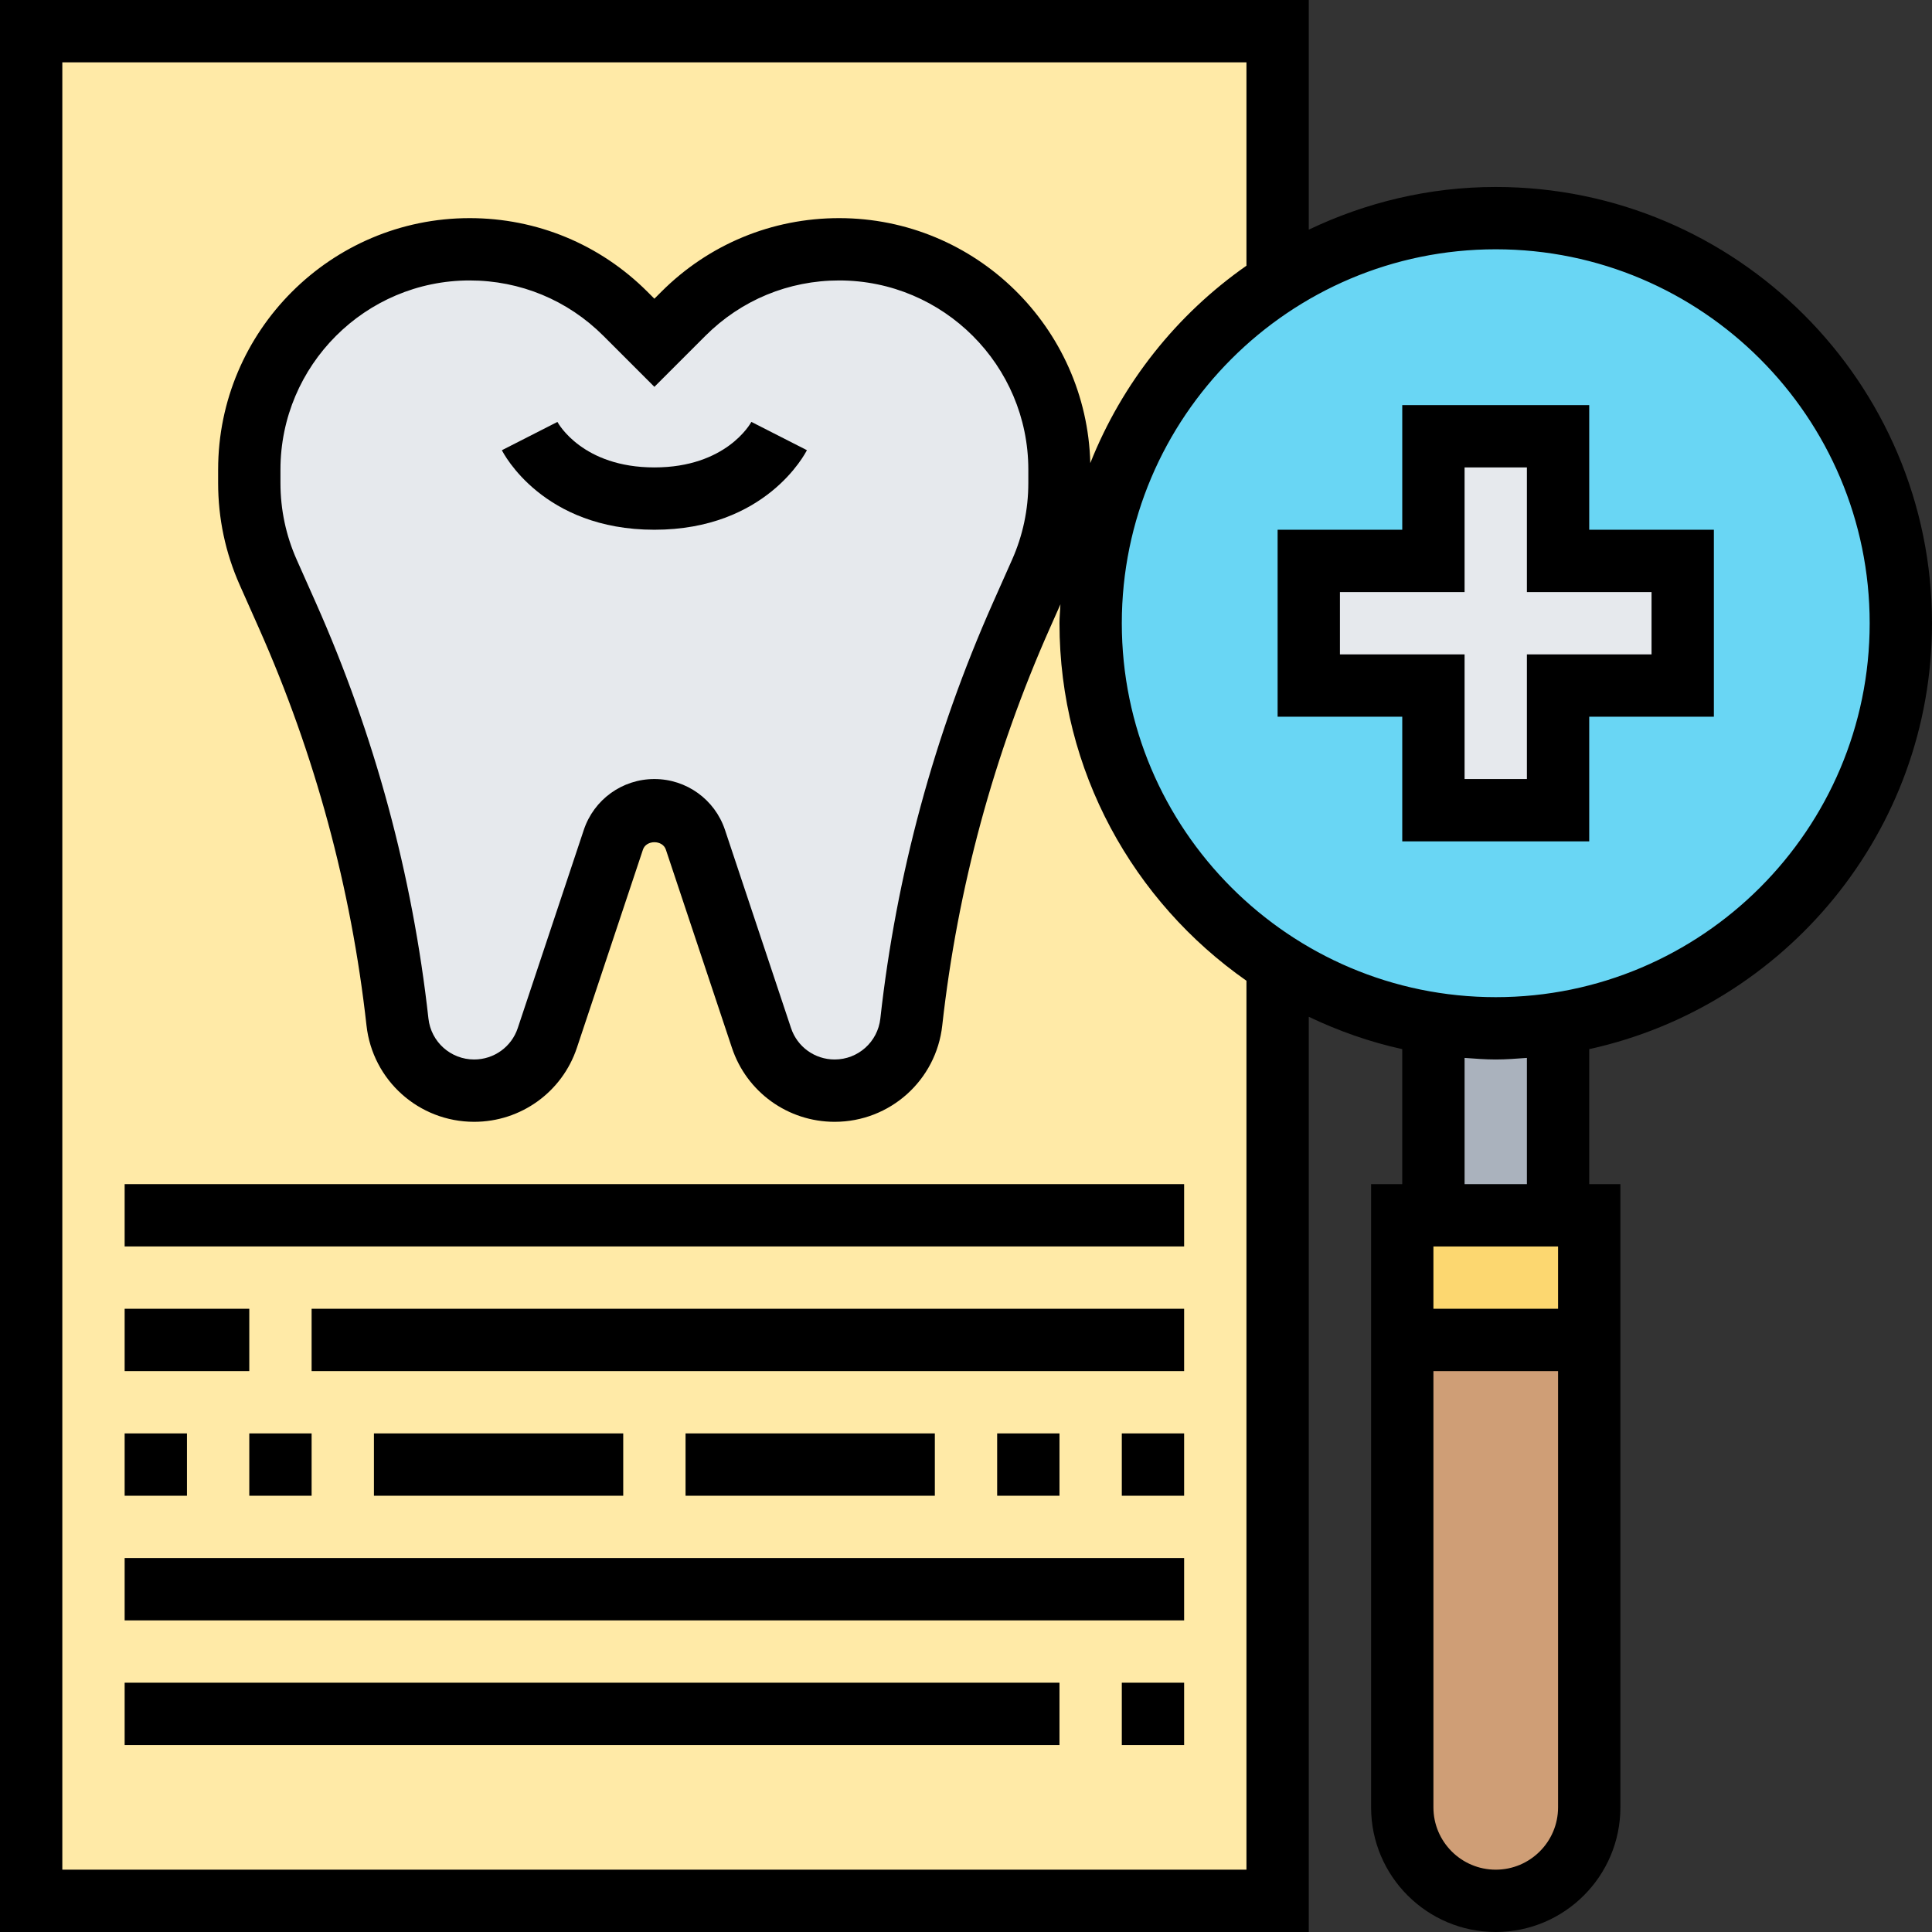 <svg height="496pt" viewBox="0 0 496 496" width="496pt" xmlns="http://www.w3.org/2000/svg"><rect x="0" y="0" width="496" height="496" fill="#333333" stroke="none"/><path d="m280 160c0-36.879 19.199-69.281 48.16-87.68l-.16-.32v-64h-320v480h320v-240l.16-.32c-28.961-18.398-48.16-50.801-48.16-87.68zm0 0" fill="#ffeaa7"/><path d="m272 120.559v3.441c0 7.922-1.68 15.762-4.879 22.961l-4.883 11.039c-14.719 33.121-24.238 68.32-28.316 104.398-.48 4.961-2.883 9.441-6.402 12.562-3.52 3.117-8.16 5.039-13.281 5.039-8.477 0-16.078-5.441-18.719-13.52l-16.961-50.879c-1.52-4.562-5.758-7.602-10.559-7.602s-9.039 3.039-10.559 7.602l-16.961 50.879c-2.641 8.078-10.242 13.52-18.719 13.52-5.121 0-9.762-1.922-13.281-5.039-3.52-3.121-5.922-7.602-6.402-12.562-4.078-36.078-13.598-71.277-28.316-104.398l-4.883-11.039c-3.199-7.199-4.879-15.039-4.879-22.961v-3.441c0-15.598 6.32-29.758 16.559-40 10.242-10.238 24.402-16.559 40-16.559 15.043 0 29.441 6 40 16.559l7.441 7.441 7.441-7.441c10.559-10.559 24.957-16.559 40-16.559 31.199 0 56.559 25.359 56.559 56.559zm0 0" fill="#e6e9ed"/><path d="m408 344v120c0 13.281-10.719 24-24 24-6.641 0-12.641-2.719-16.961-7.039-4.32-4.32-7.039-10.32-7.039-16.961v-120zm0 0" fill="#cf9e76"/><path d="m408 312v32h-48v-32zm0 0" fill="#fcd770"/><path d="m400 262.801v49.199h-32v-49.199c5.199.801 10.559 1.199 16 1.199s10.801-.398 16-1.199zm0 0" fill="#aab2bd"/><path d="m400 262.801c-5.199.801-10.559 1.199-16 1.199s-10.801-.398-16-1.199c-14.48-2.242-28-7.52-39.84-15.121-28.961-18.398-48.16-50.801-48.16-87.68s19.199-69.281 48.16-87.68c16.078-10.32 35.281-16.32 55.84-16.32 57.441 0 104 46.559 104 104 0 52-38.16 95.121-88 102.801zm0 0" fill="#69d6f4"/><path d="m432 144v32h-32v32h-32v-32h-32v-32h32v-32h32v32zm0 0" fill="#e6e9ed"/><path d="m168 120c-18.383 0-24.641-11.207-24.895-11.68l-14.258 7.266c.418.82 10.535 20.414 39.152 20.414s38.734-19.594 39.16-20.426l-14.258-7.262c-.262.48-6.52 11.688-24.902 11.688zm0 0"/><path d="m496 160c0-61.762-50.238-112-112-112-17.191 0-33.426 4.008-48 10.961v-58.961h-336v496h336v-234.961c7.586 3.617 15.602 6.465 24 8.305v34.656h-8v160c0 17.648 14.352 32 32 32s32-14.352 32-32v-160h-8v-34.656c50.258-11.023 88-55.832 88-109.344zm-16 0c0 52.938-43.062 96-96 96s-96-43.062-96-96 43.062-96 96-96 96 43.062 96 96zm-160 320h-304v-464h304v52.215c-17.895 12.512-31.93 30.105-40.09 50.68-.895-34.824-29.438-62.895-64.477-62.895-17.25 0-33.465 6.719-45.656 18.91l-1.777 1.777-1.777-1.777c-12.191-12.191-28.406-18.91-45.656-18.91-35.598 0-64.566 28.969-64.566 64.566v3.434c0 9.098 1.871 17.922 5.559 26.223l4.906 11.035c14.406 32.43 23.703 66.75 27.625 102.016 1.566 14.094 13.445 24.727 27.637 24.727 11.992 0 22.594-7.641 26.379-19.008l16.957-50.871c.84-2.535 5.043-2.535 5.883 0l16.957 50.863c3.777 11.375 14.379 19.016 26.371 19.016 14.184 0 26.07-10.633 27.629-24.734 3.922-35.266 13.219-69.586 27.633-102.02l2.711-6.102c-.07 1.625-.246 3.215-.246 4.855 0 37.961 19.023 71.52 48 91.785zm-56-359.434v3.434c0 6.84-1.406 13.48-4.184 19.719l-4.906 11.035c-15.078 33.934-24.805 69.848-28.902 106.75-.672 5.984-5.711 10.496-11.734 10.496-5.09 0-9.594-3.238-11.195-8.07l-16.957-50.875c-2.609-7.809-9.891-13.055-18.121-13.055s-15.512 5.246-18.121 13.055l-16.957 50.883c-1.602 4.824-6.105 8.062-11.195 8.062-6.023 0-11.062-4.512-11.734-10.496-4.098-36.895-13.824-72.816-28.902-106.75l-4.906-11.035c-2.777-6.246-4.184-12.887-4.184-19.719v-3.426c0-26.781 21.793-48.574 48.566-48.574 12.977 0 25.168 5.047 34.344 14.223l13.09 13.09 13.09-13.09c9.176-9.176 21.367-14.223 34.344-14.223 26.773 0 48.566 21.793 48.566 48.566zm136 199.434v16h-32v-16zm-16 160c-8.824 0-16-7.176-16-16v-112h32v112c0 8.824-7.176 16-16 16zm8-176h-16v-32.406c2.656.191 5.297.406 8 .406s5.344-.215 8-.406zm0 0"/><path d="m360 216h48v-32h32v-48h-32v-32h-48v32h-32v48h32zm-16-48v-16h32v-32h16v32h32v16h-32v32h-16v-32zm0 0"/><path d="m32 304h272v16h-272zm0 0"/><path d="m80 336h224v16h-224zm0 0"/><path d="m32 336h32v16h-32zm0 0"/><path d="m32 400h272v16h-272zm0 0"/><path d="m288 432h16v16h-16zm0 0"/><path d="m32 432h240v16h-240zm0 0"/><path d="m288 368h16v16h-16zm0 0"/><path d="m256 368h16v16h-16zm0 0"/><path d="m176 368h64v16h-64zm0 0"/><path d="m96 368h64v16h-64zm0 0"/><path d="m64 368h16v16h-16zm0 0"/><path d="m32 368h16v16h-16zm0 0"/></svg>
